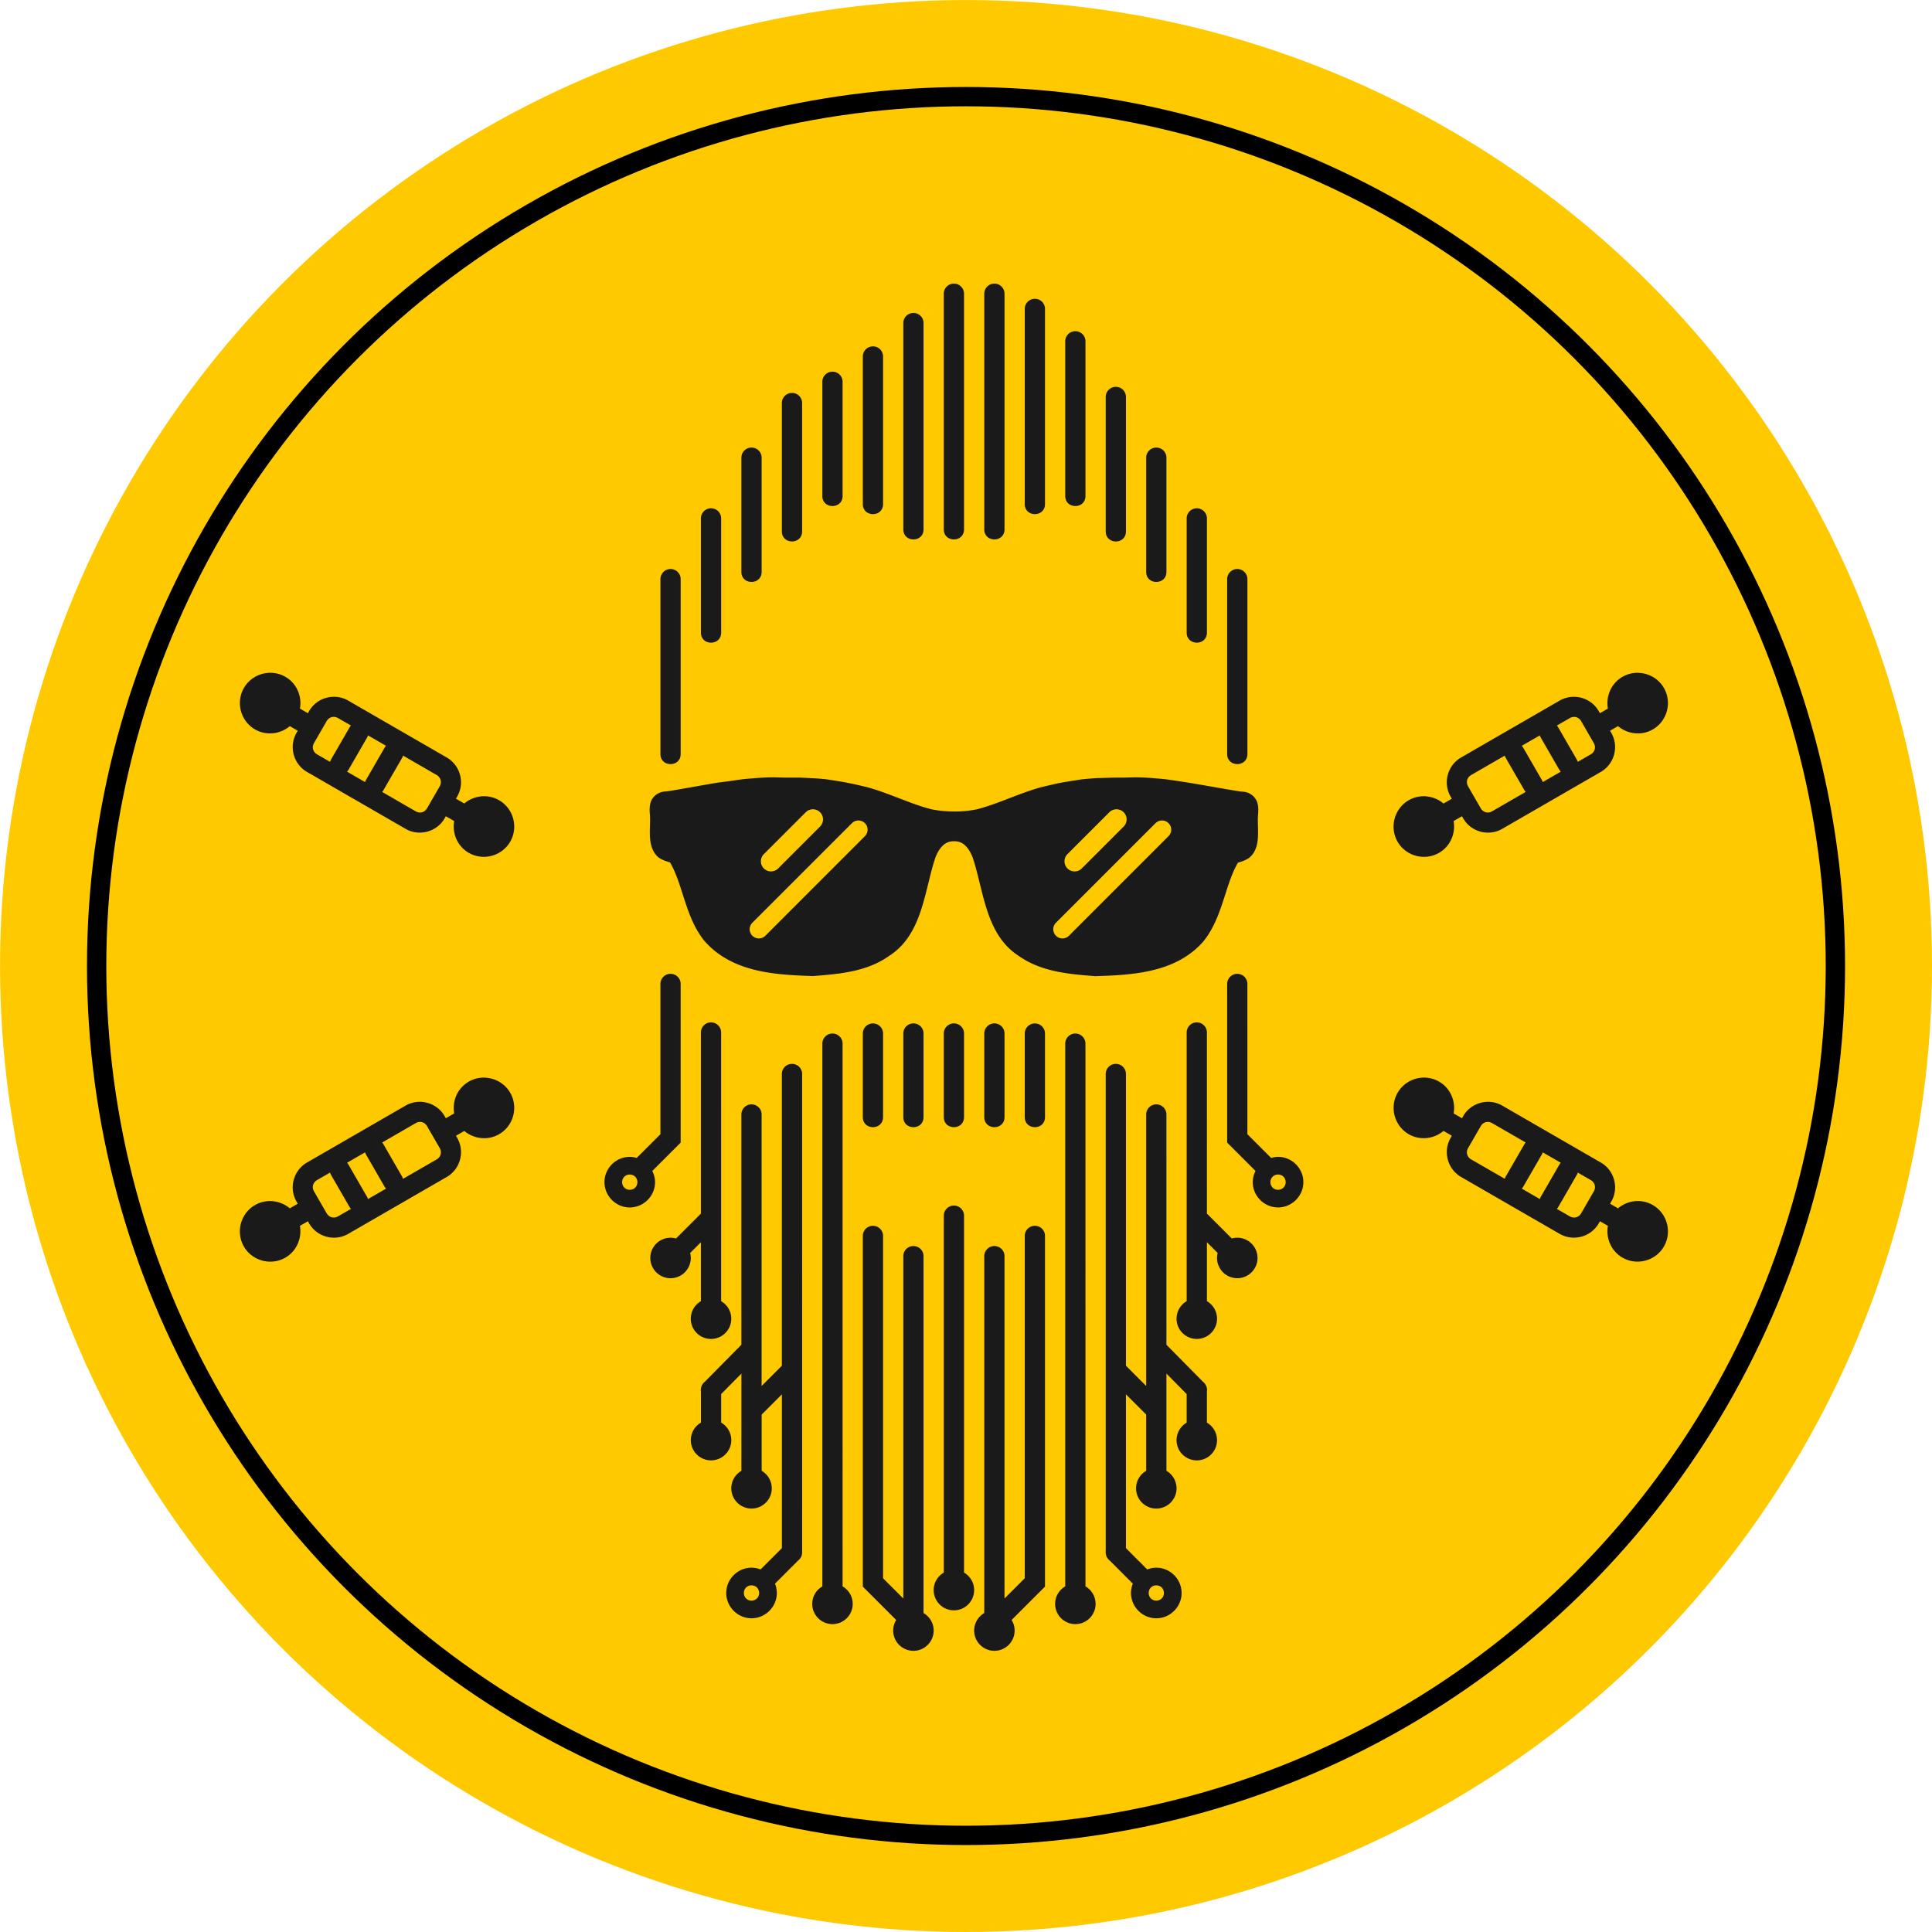 <?xml version="1.0" encoding="UTF-8" standalone="no"?>
<svg
   xmlns:dc="http://purl.org/dc/elements/1.1/"
   xmlns:cc="http://creativecommons.org/ns#"
   xmlns:rdf="http://www.w3.org/1999/02/22-rdf-syntax-ns#"
   xmlns:svg="http://www.w3.org/2000/svg"
   xmlns="http://www.w3.org/2000/svg"
   id="svg4944"
   version="1.1"
   viewBox="0 0 52.917 52.917"
   height="200"
   width="200">
  <defs
     id="defs4938" />
  <g
     transform="translate(0,-244.083)"
     id="layer1">
    <g
       transform="translate(-31.796,16.328)"
       id="g9455">
      <circle
         style="color:#000000;clip-rule:nonzero;display:inline;overflow:visible;visibility:visible;opacity:1;isolation:auto;mix-blend-mode:normal;color-interpolation:sRGB;color-interpolation-filters:linearRGB;solid-color:#000000;solid-opacity:1;vector-effect:none;fill:#ffc900;fill-opacity:1;fill-rule:nonzero;stroke:none;stroke-width:0.5;stroke-linecap:butt;stroke-linejoin:miter;stroke-miterlimit:4;stroke-dasharray:none;stroke-dashoffset:0;stroke-opacity:1;marker:none;paint-order:markers fill stroke;color-rendering:auto;image-rendering:auto;shape-rendering:auto;text-rendering:auto;enable-background:accumulate"
         id="path5195"
         cx="58.255"
         cy="254.214"
         r="26.458" />
      <path
         style="color:#000000;font-style:normal;font-variant:normal;font-weight:normal;font-stretch:normal;font-size:medium;line-height:normal;font-family:sans-serif;font-variant-ligatures:normal;font-variant-position:normal;font-variant-caps:normal;font-variant-numeric:normal;font-variant-alternates:normal;font-feature-settings:normal;text-indent:0;text-align:start;text-decoration:none;text-decoration-line:none;text-decoration-style:solid;text-decoration-color:#000000;letter-spacing:normal;word-spacing:normal;text-transform:none;writing-mode:lr-tb;direction:ltr;text-orientation:mixed;dominant-baseline:auto;baseline-shift:baseline;text-anchor:start;white-space:normal;shape-padding:0;clip-rule:nonzero;display:inline;overflow:visible;visibility:visible;opacity:1;isolation:auto;mix-blend-mode:normal;color-interpolation:sRGB;color-interpolation-filters:linearRGB;solid-color:#000000;solid-opacity:1;vector-effect:none;fill:#ffc900;fill-opacity:1;fill-rule:nonzero;stroke:none;stroke-width:0.265;stroke-linecap:butt;stroke-linejoin:miter;stroke-miterlimit:4;stroke-dasharray:none;stroke-dashoffset:0;stroke-opacity:1;color-rendering:auto;image-rendering:auto;shape-rendering:auto;text-rendering:auto;enable-background:accumulate"
         d="m 58.238,235.563 c -0.472,0.007 -0.845,0.349 -0.961,0.785 -0.034,-0.007 -0.053,-0.018 -0.097,-0.018 -0.508,0.008 -0.914,0.397 -0.994,0.885 -0.025,-0.004 -0.034,-0.012 -0.065,-0.011 -0.436,0.007 -0.783,0.301 -0.929,0.685 -0.043,-0.01 -0.073,-0.025 -0.129,-0.024 -0.398,0.006 -0.728,0.251 -0.897,0.585 -0.052,-0.013 -0.095,-0.031 -0.162,-0.03 -0.569,0.009 -1.035,0.488 -1.027,1.057 v 0.377 c -0.014,-9.8e-4 -0.017,-0.006 -0.032,-0.006 -0.569,0.009 -1.035,0.488 -1.027,1.057 v 0.536 c -0.014,-9.8e-4 -0.017,-0.006 -0.032,-0.006 -0.569,0.009 -1.035,0.488 -1.027,1.057 v 0.536 c -0.014,-9.8e-4 -0.017,-0.006 -0.032,-0.006 -0.569,0.009 -1.035,0.488 -1.027,1.057 v 4.543 c -0.003,0.196 0.072,0.374 0.17,0.533 -0.173,0.135 -0.327,0.3 -0.394,0.527 -0.075,0.251 -0.06,0.446 -0.05,0.553 -6e-6,1e-5 -5.29e-4,0 -5.29e-4,0 0,3e-5 -2.2e-5,0.005 0,0.006 4.5e-5,0.002 5.29e-4,0.003 5.29e-4,0.003 4.7e-5,0.001 -5.8e-5,0.002 0,0.003 1.11e-4,0.002 2.64e-4,0.006 5.29e-4,0.01 2.65e-4,0.007 7.94e-4,0.019 0.002,0.033 a 0.157,0.157 0 0 0 5.3e-4,0.006 0.157,0.157 0 0 0 0,0.004 0.157,0.157 0 0 0 0,0.002 c 0.002,0.032 -0.008,0.144 -0.011,0.287 -0.003,0.143 0.004,0.325 0.044,0.531 0.045,0.229 0.151,0.508 0.383,0.741 0.095,0.096 0.187,0.145 0.275,0.192 0.134,0.334 0.268,0.929 0.651,1.562 -0.016,-5.8e-4 -0.028,-0.01 -0.044,-0.01 -0.569,0.009 -1.035,0.488 -1.027,1.057 v 3.593 l -0.167,0.167 c -0.719,0.076 -1.296,0.669 -1.296,1.409 0,0.759 0.605,1.374 1.352,1.422 -0.088,0.17 -0.154,0.354 -0.154,0.56 0,0.656 0.506,1.186 1.14,1.273 -0.035,0.1 -0.081,0.191 -0.082,0.313 a 0.157,0.157 0 0 0 0,5.3e-4 c 0,5.2e-4 0,5.2e-4 0,10e-4 0,0.456 0.249,0.851 0.609,1.085 l -0.017,0.018 a 0.157,0.157 0 0 0 -0.04,0.071 c -0.022,0.025 -0.044,0.05 -0.064,0.076 a 0.157,0.157 0 0 0 -0.061,0.053 c -0.017,0.026 -0.025,0.041 -0.026,0.043 l -0.009,-0.007 c 0,0 -0.01,0.016 -0.01,0.016 0,0 -0.003,0.006 -0.003,0.006 0,0 -0.003,0.005 -0.003,0.005 0,0 0.009,0.004 0.01,0.005 -6.3e-5,1.1e-4 6.1e-5,2.6e-4 0,5.3e-4 -1.03e-4,2e-4 -5.29e-4,2.6e-4 -5.29e-4,5.2e-4 a 0.157,0.157 0 0 0 -5.29e-4,0.002 0.157,0.157 0 0 0 -0.002,0.003 c -5.29e-4,0.001 -0.001,0.002 -0.002,0.003 -0.001,-5.3e-4 -0.01,-0.004 -0.01,-0.004 -5.29e-4,0.002 -7.94e-4,0.002 -0.001,0.003 -2.65e-4,0.001 -7.94e-4,0.002 -0.001,0.003 -5.29e-4,0.002 -0.001,0.004 -0.002,0.006 -0.002,0.005 -0.004,0.012 -0.007,0.022 -0.005,0.017 -0.014,0.043 -0.024,0.072 -2.65e-4,0.001 -1.3e-4,0.002 -5.3e-4,0.003 -5.29e-4,0.001 -0.001,0.002 -0.002,0.004 l 0.002,-0.007 c -0.001,0.004 -0.002,0.006 -0.004,0.01 a 0.157,0.157 0 0 0 -0.008,0.059 c -0.038,0.119 -0.066,0.241 -0.06,0.366 l -5.29e-4,-0.008 v 0.539 c -0.148,0.205 -0.264,0.444 -0.265,0.723 a 0.157,0.157 0 0 0 0,5.3e-4 c 0,5.3e-4 0,5.3e-4 0,10e-4 0,0.628 0.467,1.13 1.06,1.25 -2.22e-4,0.006 -0.002,0.002 -0.002,0.008 a 0.157,0.157 0 0 0 0,5.3e-4 c 0,5.3e-4 0,5.3e-4 0,0.001 0,0.7 0.57,1.275 1.266,1.299 l -0.008,0.008 c -0.766,0.028 -1.39,0.657 -1.39,1.43 0,0.79 0.65,1.44 1.44,1.44 0.414,0 0.769,-0.194 1.026,-0.475 0.231,0.369 0.627,0.627 1.09,0.627 0.345,0 0.624,-0.171 0.853,-0.394 0.108,0.611 0.624,1.092 1.263,1.092 0.438,0 0.82,-0.228 1.058,-0.564 0.238,0.336 0.62,0.564 1.058,0.564 0.639,0 1.155,-0.481 1.263,-1.092 0.229,0.223 0.508,0.394 0.853,0.394 0.464,0 0.859,-0.258 1.09,-0.627 0.257,0.282 0.612,0.475 1.026,0.475 0.79,0 1.44,-0.65 1.44,-1.44 0,-0.773 -0.624,-1.402 -1.39,-1.43 l -0.008,-0.008 c 0.695,-0.024 1.266,-0.599 1.266,-1.299 0,0 0,-5.3e-4 0,-5.3e-4 -5e-6,-0.007 -0.002,-0.002 -0.002,-0.009 0.594,-0.12 1.06,-0.623 1.06,-1.25 0,0 0,-5.2e-4 0,-5.2e-4 -2.2e-4,-0.28 -0.116,-0.52 -0.265,-0.725 v -0.541 a 0.157,0.157 0 0 0 -0.012,-0.059 c -0.003,-0.154 -0.032,-0.304 -0.101,-0.443 a 0.157,0.157 0 0 0 -0.018,-0.051 c 7.93e-4,10e-4 -2.04e-4,10e-4 5.29e-4,0.003 2.64e-4,5.3e-4 2.17e-4,5.3e-4 5.29e-4,10e-4 -7.94e-4,-10e-4 1.35e-4,1.3e-4 -5.29e-4,-10e-4 -0.002,-0.005 0,-0.005 -0.003,-0.01 -0.025,-0.044 -0.055,-0.085 -0.088,-0.123 -0.021,-0.027 -0.051,-0.052 -0.075,-0.079 a 0.157,0.157 0 0 0 -0.031,-0.046 l -0.015,-0.016 c 0.36,-0.234 0.608,-0.628 0.608,-1.084 0,0 0,-5.3e-4 0,-5.3e-4 -9.8e-5,-0.122 -0.047,-0.214 -0.082,-0.314 0.635,-0.087 1.141,-0.617 1.141,-1.273 0,-0.206 -0.066,-0.39 -0.154,-0.56 0.748,-0.048 1.352,-0.663 1.352,-1.422 0,-0.74 -0.577,-1.333 -1.296,-1.409 L 66.706,258.257 v -3.592 c 0.008,-0.582 -0.479,-1.067 -1.06,-1.058 0.375,-0.627 0.511,-1.216 0.643,-1.546 0.088,-0.048 0.181,-0.097 0.276,-0.193 0.23,-0.232 0.337,-0.51 0.381,-0.74 0.039,-0.203 0.046,-0.381 0.043,-0.521 -0.002,-0.14 -0.012,-0.251 -0.01,-0.286 0.006,-0.069 0.043,-0.328 -0.047,-0.63 -0.068,-0.229 -0.223,-0.395 -0.398,-0.531 0.099,-0.16 0.174,-0.339 0.172,-0.536 v -4.542 c 0.008,-0.581 -0.478,-1.065 -1.058,-1.057 v -0.53 c 0.008,-0.581 -0.478,-1.065 -1.058,-1.057 v -0.53 c 0.008,-0.581 -0.478,-1.065 -1.058,-1.057 v -0.53 c 0.008,-0.581 -0.478,-1.065 -1.058,-1.057 v -0.398 c 0.008,-0.582 -0.479,-1.067 -1.06,-1.058 -0.021,3.2e-4 -0.023,0.006 -0.04,0.008 -0.094,-0.484 -0.508,-0.863 -1.018,-0.855 -0.09,0.001 -0.162,0.029 -0.236,0.052 -0.191,-0.259 -0.475,-0.454 -0.822,-0.449 -0.197,0.003 -0.365,0.079 -0.514,0.176 -0.157,-0.101 -0.337,-0.179 -0.545,-0.176 z"
         id="path5336" />
      <g
         transform="matrix(0.265,0,0,0.265,278.233,232.816)"
         id="g5553">
        <g
           id="g5560"
           transform="matrix(1.046,0,0,1.046,38.3,-3.726)"
           style="stroke-width:0.956">
          <path
             style="color:#000000;font-style:normal;font-variant:normal;font-weight:normal;font-stretch:normal;font-size:medium;line-height:normal;font-family:sans-serif;font-variant-ligatures:normal;font-variant-position:normal;font-variant-caps:normal;font-variant-numeric:normal;font-variant-alternates:normal;font-feature-settings:normal;text-indent:0;text-align:start;text-decoration:none;text-decoration-line:none;text-decoration-style:solid;text-decoration-color:#000000;letter-spacing:normal;word-spacing:normal;text-transform:none;writing-mode:lr-tb;direction:ltr;text-orientation:mixed;dominant-baseline:auto;baseline-shift:baseline;text-anchor:start;white-space:normal;shape-padding:0;clip-rule:nonzero;display:inline;overflow:visible;visibility:visible;opacity:1;isolation:auto;mix-blend-mode:normal;color-interpolation:sRGB;color-interpolation-filters:linearRGB;solid-color:#000000;solid-opacity:1;vector-effect:none;fill:#1a1a1a;fill-opacity:1;fill-rule:nonzero;stroke:none;stroke-width:0.956;stroke-linecap:butt;stroke-linejoin:miter;stroke-miterlimit:4;stroke-dasharray:none;stroke-dashoffset:0;stroke-opacity:1;color-rendering:auto;image-rendering:auto;shape-rendering:auto;text-rendering:auto;enable-background:accumulate"
             d="m -831.428,13.328 c -0.551,0.009 -0.992,0.462 -0.984,1.014 v 23.25 c -0.019,1.352 2.019,1.352 2,0 v -23.25 c 0.01,-0.564 -0.452,-1.022 -1.016,-1.014 z m 4,0 c -0.551,0.009 -0.992,0.462 -0.984,1.014 v 23.25 c -0.019,1.352 2.019,1.352 2,0 v -23.25 c 0.01,-0.564 -0.452,-1.022 -1.016,-1.014 z m 4,1.5 c -0.551,0.009 -0.992,0.462 -0.984,1.014 v 19.25 c -0.019,1.352 2.019,1.352 2,0 v -19.25 c 0.01,-0.564 -0.452,-1.022 -1.016,-1.014 z m -12,1.4 c -0.551,0.009 -0.992,0.462 -0.984,1.014 v 20.35 c -0.019,1.352 2.019,1.352 2,0 V 17.242 c 0.01,-0.564 -0.452,-1.022 -1.016,-1.014 z m 16,1.801 c -0.552,0.009 -0.992,0.462 -0.984,1.014 v 15.25 c -0.019,1.352 2.019,1.352 2,0 v -15.25 c 0.008,-0.564 -0.452,-1.022 -1.016,-1.014 z m -20,1.5 c -0.551,0.009 -0.992,0.462 -0.984,1.014 v 14.549 c -0.019,1.352 2.019,1.352 2,0 V 20.543 c 0.01,-0.564 -0.452,-1.022 -1.016,-1.014 z m -4,2.5 c -0.551,0.009 -0.992,0.462 -0.984,1.014 v 11.25 c -0.019,1.352 2.019,1.352 2,0 v -11.25 c 0.01,-0.564 -0.452,-1.022 -1.016,-1.014 z m 28,1.5 c -0.552,0.009 -0.992,0.462 -0.984,1.014 v 13.25 c -0.019,1.352 2.019,1.352 2,0 v -13.25 c 0.008,-0.564 -0.452,-1.022 -1.016,-1.014 z m -32,0.6 c -0.551,0.009 -0.992,0.462 -0.984,1.014 v 12.65 c -0.019,1.352 2.019,1.352 2,0 V 25.143 c 0.01,-0.564 -0.452,-1.022 -1.016,-1.014 z m -4,5.4 c -0.551,0.009 -0.992,0.462 -0.984,1.014 v 11.25 c -0.019,1.352 2.019,1.352 2,0 v -11.25 c 0.01,-0.564 -0.452,-1.022 -1.016,-1.014 z m 40,0 c -0.552,0.009 -0.992,0.462 -0.984,1.014 v 11.25 c -0.019,1.352 2.019,1.352 2,0 v -11.25 c 0.008,-0.564 -0.452,-1.022 -1.016,-1.014 z m -44,6 c -0.551,0.009 -0.992,0.462 -0.984,1.014 v 11.25 c -0.019,1.352 2.019,1.352 2,0 v -11.25 c 0.01,-0.564 -0.452,-1.022 -1.016,-1.014 z m 48,0 c -0.552,0.009 -0.992,0.462 -0.984,1.014 v 11.25 c -0.019,1.352 2.019,1.352 2,0 v -11.25 c 0.008,-0.564 -0.452,-1.022 -1.016,-1.014 z m -52,6 c -0.551,0.009 -0.992,0.462 -0.984,1.014 v 17.25 c -0.019,1.352 2.019,1.352 2,0 v -17.25 c 0.01,-0.564 -0.452,-1.022 -1.016,-1.014 z m 56,0 c -0.552,0.009 -0.992,0.462 -0.984,1.014 v 17.25 c -0.019,1.352 2.019,1.352 2,0 v -17.25 c 0.008,-0.564 -0.452,-1.022 -1.016,-1.014 z m -45.895,20.584 c -0.501,0 -0.991,0.031 -1.48,0.061 h -0.01 l -1.23,0.102 v 0 c -0.5,0.052 -0.997,0.134 -1.48,0.203 l -1.16,0.15 h -0.01 c -1.678,0.271 -3.334,0.6 -4.986,0.857 0,6.05e-4 -0.01,0.001 -0.012,0.002 l -0.42,0.039 -0.019,0.004 c -0.659,0.115 -1.109,0.581 -1.252,1.064 -0.142,0.48 -0.091,0.947 -0.061,1.336 10e-5,0.002 -1e-4,0.004 0,0.006 10e-5,0.001 -1e-4,0.003 0,0.004 0.044,0.828 -0.103,1.781 0.074,2.691 0.089,0.457 0.278,0.915 0.643,1.281 0.295,0.296 0.762,0.464 1.26,0.607 1.302,2.211 1.489,5.384 3.402,7.766 l 0.01,0.008 0.01,0.008 c 2.766,3.139 7.082,3.319 10.656,3.449 l 0.029,0.002 0.029,-0.002 c 2.473,-0.199 5.273,-0.389 7.537,-2.006 1.691,-1.085 2.56,-2.771 3.137,-4.535 0.576,-1.763 0.889,-3.63 1.426,-5.199 0.527,-1.308 1.2,-1.593 1.818,-1.578 h 0.012 0.012 c 0.619,-0.015 1.295,0.268 1.822,1.582 0.536,1.569 0.847,3.434 1.42,5.195 0.574,1.763 1.436,3.448 3.115,4.533 2.273,1.618 5.074,1.818 7.57,2.018 l 0.029,0.002 0.029,-0.002 c 3.556,-0.12 7.891,-0.298 10.639,-3.43 l 0.008,-0.008 0.006,-0.01 c 1.913,-2.391 2.109,-5.564 3.404,-7.766 0.497,-0.145 0.963,-0.315 1.258,-0.611 0.364,-0.367 0.553,-0.825 0.641,-1.281 0.176,-0.91 0.027,-1.864 0.076,-2.695 v -0.004 c 0.03,-0.385 0.082,-0.856 -0.06,-1.338 -0.143,-0.484 -0.591,-0.953 -1.252,-1.068 l -0.019,-0.004 -0.42,-0.037 -0.014,-0.002 c -1.644,-0.258 -3.309,-0.577 -4.984,-0.848 v -0.002 l -1.166,-0.18 h -0.004 c -0.491,-0.069 -0.967,-0.151 -1.479,-0.203 h -0.004 l -1.211,-0.102 h -0.006 c -0.499,-0.03 -0.99,-0.061 -1.5,-0.061 h -0.006 l -1.201,0.029 h -0.332 c -0.37,0 -0.75,4.46e-4 -1.129,0.021 l -1.197,0.029 -0.014,0.002 c -0.494,0.04 -0.983,0.069 -1.492,0.131 l -0.008,0.002 -1.209,0.191 v 0 c -0.506,0.081 -1.016,0.173 -1.504,0.287 l -1.199,0.281 -0.012,0.004 c -2.228,0.616 -4.266,1.656 -6.363,2.189 -10e-4,2.51e-4 0,-2.5e-4 0,0 -0.739,0.144 -1.482,0.22 -2.223,0.211 v 0 0 c -0.748,0 -1.494,-0.068 -2.228,-0.211 -2.098,-0.533 -4.138,-1.573 -6.367,-2.189 l -0.012,-0.004 -1.217,-0.283 -0.01,-0.002 c -0.48,-0.1 -0.967,-0.201 -1.471,-0.283 v 0 l -1.209,-0.191 -0.01,-0.002 c -0.509,-0.061 -1.002,-0.102 -1.494,-0.123 v 0 l -1.207,-0.061 h -1.113 -0.363 l -1.221,-0.029 z m 3.949,3.158 a 1,1 0 0 1 0.727,1.715 l -4.119,4.119 a 1,1 0 1 1 -1.414,-1.414 l 4.119,-4.119 a 1,1 0 0 1 0.688,-0.301 z m 30,0 a 1,1 0 0 1 0.727,1.715 l -4.119,4.119 a 1,1 0 1 1 -1.414,-1.414 l 4.119,-4.119 a 1,1 0 0 1 0.688,-0.301 z m -25.5,1.107 a 0.908,0.908 0 0 1 0.658,1.559 l -9.836,9.838 a 0.908,0.908 0 0 1 -1.283,-1.285 l 9.836,-9.836 a 0.908,0.908 0 0 1 0.625,-0.275 z m 30,0 a 0.908,0.908 0 0 1 0.658,1.559 l -9.836,9.838 a 0.908,0.908 0 0 1 -1.283,-1.285 l 9.836,-9.836 a 0.908,0.908 0 0 1 0.625,-0.275 z m -48.555,15.15 c -0.551,0.009 -0.992,0.462 -0.984,1.014 v 14.836 l -2.346,2.346 c -0.219,-0.064 -0.445,-0.109 -0.684,-0.109 -1.37,0 -2.5,1.13 -2.5,2.5 0,1.37 1.13,2.5 2.5,2.5 1.37,0 2.5,-1.13 2.5,-2.5 0,-0.398 -0.105,-0.77 -0.273,-1.105 l 2.803,-2.803 V 82.543 c 0.01,-0.564 -0.452,-1.022 -1.016,-1.014 z m 56,0 c -0.552,0.009 -0.992,0.462 -0.984,1.014 v 15.664 l 2.803,2.803 c -0.169,0.336 -0.273,0.707 -0.273,1.105 0,1.37 1.13,2.5 2.5,2.5 1.37,0 2.5,-1.13 2.5,-2.5 0,-1.37 -1.13,-2.5 -2.5,-2.5 -0.239,0 -0.464,0.046 -0.684,0.109 l -2.346,-2.346 V 82.543 c 0.008,-0.564 -0.452,-1.022 -1.016,-1.014 z m -52,4.799 c -0.551,0.009 -0.992,0.462 -0.984,1.014 v 17.883 l -2.459,2.459 c -0.176,-0.05 -0.358,-0.076 -0.541,-0.076 -1.105,0 -2,0.895 -2,2 0,1.105 0.895,2 2,2 1.105,0 2,-0.895 2,-2 -3e-4,-0.166 -0.021,-0.331 -0.062,-0.492 l 1.062,-1.062 v 5.826 c -0.618,0.357 -0.999,1.015 -1,1.729 0,1.105 0.895,2 2,2 1.105,0 2,-0.895 2,-2 -6e-4,-0.714 -0.382,-1.373 -1,-1.73 V 87.342 c 0.01,-0.564 -0.452,-1.022 -1.016,-1.014 z m 48,0 c -0.552,0.009 -0.992,0.462 -0.984,1.014 v 26.535 c -0.618,0.357 -0.999,1.017 -1,1.73 0,1.105 0.895,2 2,2 1.105,0 2,-0.895 2,-2 -5.7e-4,-0.714 -0.382,-1.373 -1,-1.73 v -5.824 l 1.062,1.062 c -0.041,0.161 -0.062,0.326 -0.062,0.492 0,1.105 0.895,2 2,2 1.105,0 2,-0.895 2,-2 0,-1.105 -0.895,-2 -2,-2 -0.183,5.3e-4 -0.365,0.026 -0.541,0.076 l -2.459,-2.459 V 87.342 c 0.008,-0.564 -0.452,-1.022 -1.016,-1.014 z m -28,0.1 c -0.552,0.009 -0.993,0.463 -0.984,1.016 v 8.225 c -0.019,1.352 2.019,1.352 2,0 v -8.225 c 0.01,-0.565 -0.451,-1.024 -1.016,-1.016 z m 4,0 c -0.552,0.009 -0.993,0.463 -0.984,1.016 v 8.225 c -0.019,1.352 2.019,1.352 2,0 v -8.225 c 0.01,-0.565 -0.451,-1.024 -1.016,-1.016 z m 4,0 c -0.552,0.009 -0.993,0.463 -0.984,1.016 v 8.225 c -0.019,1.352 2.019,1.352 2,0 v -8.225 c 0.01,-0.565 -0.451,-1.024 -1.016,-1.016 z m -12,0.004 c -0.551,0.009 -0.992,0.462 -0.984,1.014 v 8.223 c -0.019,1.352 2.019,1.352 2,0 v -8.223 c 0.01,-0.564 -0.452,-1.022 -1.016,-1.014 z m 16,0 c -0.551,0.009 -0.992,0.462 -0.984,1.014 v 8.223 c -0.019,1.352 2.019,1.352 2,0 v -8.223 c 0.01,-0.564 -0.452,-1.022 -1.016,-1.014 z m -20,0.998 c -0.552,0.009 -0.993,0.463 -0.984,1.016 v 9.223 44.391 c -0.617,0.356 -0.998,1.014 -1,1.727 0,1.105 0.895,2 2,2 1.105,0 2,-0.895 2,-2 -10e-4,-0.713 -0.382,-1.372 -1,-1.729 V 97.443 88.445 c 0.01,-0.565 -0.451,-1.024 -1.016,-1.016 z m 24,0 c -0.552,0.009 -0.993,0.463 -0.984,1.016 v 7.223 46.389 c -0.618,0.357 -0.999,1.015 -1,1.729 0,1.105 0.895,2 2,2 1.105,0 2,-0.895 2,-2 -10e-4,-0.713 -0.382,-1.372 -1,-1.729 V 95.443 88.445 c 0.009,-0.565 -0.451,-1.024 -1.016,-1.016 z m -28,2.998 c -0.552,0.009 -0.993,0.463 -0.984,1.016 V 120.254 l -2,2 v -3.25 -23.561 c 0.01,-0.565 -0.451,-1.024 -1.016,-1.016 -0.552,0.009 -0.993,0.463 -0.984,1.016 v 22.738 l -3.613,3.66 c -0.113,0.087 -0.205,0.198 -0.272,0.324 0,0.006 -0.01,0.013 -0.012,0.019 0,0.003 0,0.005 0,0.008 -0.099,0.191 -0.134,0.409 -0.1,0.621 v 3.064 c -0.618,0.357 -0.999,1.015 -1,1.729 0,1.105 0.895,2 2,2 1.105,0 2,-0.895 2,-2 -5e-4,-0.714 -0.382,-1.373 -1,-1.73 v -2.824 l 2,-2.023 v 9.609 c -0.618,0.357 -0.999,1.015 -1,1.729 0,1.105 0.895,2 2,2 1.105,0 2,-0.895 2,-2 -5e-4,-0.714 -0.382,-1.373 -1,-1.73 v -5.555 l 2,-2 v 15.197 l -2.105,2.105 c -0.279,-0.109 -0.579,-0.174 -0.895,-0.174 -1.37,0 -2.5,1.13 -2.5,2.5 0,1.37 1.13,2.5 2.5,2.5 1.37,0 2.5,-1.13 2.5,-2.5 0,-0.325 -0.066,-0.636 -0.182,-0.922 l 2.289,-2.289 c 0.251,-0.192 0.397,-0.491 0.393,-0.807 V 91.443 c 0.01,-0.565 -0.451,-1.024 -1.016,-1.016 z m 32,0 c -0.552,0.009 -0.993,0.463 -0.984,1.016 v 47.25 c -0.004,0.318 0.143,0.619 0.396,0.811 l 2.285,2.285 c -0.115,0.286 -0.182,0.597 -0.182,0.922 0,1.37 1.13,2.5 2.5,2.5 1.37,0 2.5,-1.13 2.5,-2.5 0,-1.37 -1.13,-2.5 -2.5,-2.5 -0.315,0 -0.615,0.065 -0.895,0.174 l -2.105,-2.105 v -15.197 l 2,2 v 5.555 c -0.618,0.357 -0.999,1.016 -1,1.73 0,1.105 0.895,2 2,2 1.105,0 2,-0.895 2,-2 -5.6e-4,-0.714 -0.382,-1.373 -1,-1.73 v -9.607 l 2,2.023 v 2.824 c -0.618,0.357 -0.999,1.016 -1,1.73 0,1.105 0.895,2 2,2 1.105,0 2,-0.895 2,-2 -5.6e-4,-0.714 -0.382,-1.373 -1,-1.73 v -3.057 c 0.038,-0.226 -0.002,-0.459 -0.115,-0.658 l -0.002,-0.002 c -0.067,-0.126 -0.16,-0.237 -0.273,-0.324 l -3.609,-3.654 V 95.443 c 0.009,-0.565 -0.451,-1.024 -1.016,-1.016 -0.552,0.009 -0.993,0.463 -0.984,1.016 v 23.561 3.25 l -2,-2 V 91.443 c 0.009,-0.565 -0.451,-1.024 -1.016,-1.016 z m -48.014,10.934 c 0.427,0 0.754,0.327 0.754,0.754 0,0.427 -0.327,0.754 -0.754,0.754 -0.427,0 -0.754,-0.327 -0.754,-0.754 0,-0.427 0.327,-0.754 0.754,-0.754 z m 64.059,0 c 0.427,0 0.754,0.327 0.754,0.754 0,0.427 -0.327,0.754 -0.754,0.754 -0.427,0 -0.754,-0.327 -0.754,-0.754 0,-0.427 0.327,-0.754 0.754,-0.754 z m -32.045,3.066 c -0.552,0.009 -0.993,0.463 -0.984,1.016 v 35.252 c -0.618,0.357 -0.999,1.015 -1,1.729 0,1.105 0.895,2 2,2 1.105,0 2,-0.895 2,-2 -6e-4,-0.714 -0.382,-1.373 -1,-1.73 v -35.25 c 0.01,-0.565 -0.451,-1.024 -1.016,-1.016 z m -8,2 c -0.552,0.009 -0.993,0.463 -0.984,1.016 v 34.639 l 3.297,3.297 c -0.194,0.314 -0.296,0.676 -0.297,1.045 0,1.105 0.895,2 2,2 1.105,0 2,-0.895 2,-2 -6e-4,-0.714 -0.382,-1.373 -1,-1.73 v -35.25 c 0.01,-0.565 -0.451,-1.024 -1.016,-1.016 -0.552,0.009 -0.993,0.463 -0.984,1.016 v 33.811 l -2,-2 v -33.811 c 0.01,-0.565 -0.451,-1.024 -1.016,-1.016 z m 16,0 c -0.552,0.009 -0.993,0.463 -0.984,1.016 v 33.811 l -2,2 v -33.811 c 0.01,-0.565 -0.451,-1.024 -1.016,-1.016 -0.552,0.009 -0.993,0.463 -0.984,1.016 v 35.25 c -0.618,0.357 -1,1.016 -1,1.73 0,1.105 0.895,2 2,2 1.105,0 2,-0.895 2,-2 -7e-4,-0.369 -0.103,-0.731 -0.297,-1.045 l 3.297,-3.297 v -34.639 c 0.01,-0.565 -0.451,-1.024 -1.016,-1.016 z m -27.984,35.529 c 0.427,0 0.754,0.327 0.754,0.754 0,0.427 -0.327,0.754 -0.754,0.754 -0.427,0 -0.754,-0.327 -0.754,-0.754 0,-0.427 0.327,-0.754 0.754,-0.754 z m 40,0 c 0.427,0 0.754,0.327 0.754,0.754 0,0.427 -0.327,0.754 -0.754,0.754 -0.427,-2e-5 -0.754,-0.327 -0.754,-0.754 0,-0.427 0.327,-0.754 0.754,-0.754 z"
             id="path6260-3" />
          <path
             style="color:#000000;font-style:normal;font-variant:normal;font-weight:normal;font-stretch:normal;font-size:medium;line-height:normal;font-family:sans-serif;font-variant-ligatures:normal;font-variant-position:normal;font-variant-caps:normal;font-variant-numeric:normal;font-variant-alternates:normal;font-feature-settings:normal;text-indent:0;text-align:start;text-decoration:none;text-decoration-line:none;text-decoration-style:solid;text-decoration-color:#000000;letter-spacing:normal;word-spacing:normal;text-transform:none;writing-mode:lr-tb;direction:ltr;text-orientation:mixed;dominant-baseline:auto;baseline-shift:baseline;text-anchor:start;white-space:normal;shape-padding:0;clip-rule:nonzero;display:inline;overflow:visible;visibility:visible;opacity:1;isolation:auto;mix-blend-mode:normal;color-interpolation:sRGB;color-interpolation-filters:linearRGB;solid-color:#000000;solid-opacity:1;vector-effect:none;fill:#1a1a1a;fill-opacity:1;fill-rule:nonzero;stroke:none;stroke-width:1.912;stroke-linecap:round;stroke-linejoin:miter;stroke-miterlimit:4;stroke-dasharray:none;stroke-dashoffset:0;stroke-opacity:1;marker:none;paint-order:markers fill stroke;color-rendering:auto;image-rendering:auto;shape-rendering:auto;text-rendering:auto;enable-background:accumulate"
             d="m -899.175,51.794 c -0.962,0.07 -1.879,0.596 -2.393,1.486 -0.823,1.425 -0.327,3.277 1.098,4.1 1.12,0.647 2.495,0.467 3.436,-0.326 l 0.787,0.455 -0.125,0.215 c -0.773,1.338 -0.305,3.081 1.033,3.854 l 9.746,5.627 c 1.338,0.773 3.081,0.307 3.854,-1.031 l 0.125,-0.217 0.824,0.477 c -0.217,1.211 0.316,2.492 1.436,3.139 1.425,0.823 3.277,0.325 4.1,-1.1 0.823,-1.425 0.325,-3.275 -1.1,-4.098 -1.12,-0.646 -2.495,-0.469 -3.436,0.324 l -0.824,-0.475 0.123,-0.215 c 0.773,-1.338 0.307,-3.081 -1.031,-3.854 l -9.746,-5.627 c -1.338,-0.773 -3.083,-0.307 -3.855,1.031 l -0.125,0.217 -0.783,-0.453 c 0.218,-1.212 -0.317,-2.494 -1.438,-3.141 -0.534,-0.308 -1.128,-0.43 -1.705,-0.389 z m 6.592,4.355 c 0.106,0.015 0.212,0.05 0.314,0.109 l 1.279,0.738 a 1,1 0 0 0 -0.15,0.203 l -1.82,3.154 a 1,1 0 0 0 -0.096,0.23 l -1.283,-0.74 c -0.409,-0.236 -0.537,-0.712 -0.301,-1.121 l 1.248,-2.164 c 0.177,-0.306 0.491,-0.454 0.809,-0.41 z m 3.275,1.818 1.783,1.031 a 1,1 0 0 0 -0.15,0.201 l -1.82,3.154 a 1,1 0 0 0 -0.105,0.227 l -1.777,-1.027 a 1,1 0 0 0 0.15,-0.199 l 1.82,-3.154 a 1,1 0 0 0 0.1,-0.232 z m 3.465,2 3.32,1.918 c 0.409,0.236 0.535,0.714 0.299,1.123 l -1.248,2.164 c -0.236,0.409 -0.712,0.535 -1.121,0.299 l -3.314,-1.914 a 1,1 0 0 0 0.143,-0.203 l 1.822,-3.154 a 1,1 0 0 0 0.1,-0.232 z"
             id="rect4855-3-1-7" />
          <path
             style="color:#000000;font-style:normal;font-variant:normal;font-weight:normal;font-stretch:normal;font-size:medium;line-height:normal;font-family:sans-serif;font-variant-ligatures:normal;font-variant-position:normal;font-variant-caps:normal;font-variant-numeric:normal;font-variant-alternates:normal;font-feature-settings:normal;text-indent:0;text-align:start;text-decoration:none;text-decoration-line:none;text-decoration-style:solid;text-decoration-color:#000000;letter-spacing:normal;word-spacing:normal;text-transform:none;writing-mode:lr-tb;direction:ltr;text-orientation:mixed;dominant-baseline:auto;baseline-shift:baseline;text-anchor:start;white-space:normal;shape-padding:0;clip-rule:nonzero;display:inline;overflow:visible;visibility:visible;opacity:1;isolation:auto;mix-blend-mode:normal;color-interpolation:sRGB;color-interpolation-filters:linearRGB;solid-color:#000000;solid-opacity:1;vector-effect:none;fill:#1a1a1a;fill-opacity:1;fill-rule:nonzero;stroke:none;stroke-width:1.912;stroke-linecap:round;stroke-linejoin:miter;stroke-miterlimit:4;stroke-dasharray:none;stroke-dashoffset:0;stroke-opacity:1;marker:none;paint-order:markers fill stroke;color-rendering:auto;image-rendering:auto;shape-rendering:auto;text-rendering:auto;enable-background:accumulate"
             d="m -877.648,91.794 c -0.577,-0.042 -1.171,0.08 -1.705,0.389 -1.12,0.647 -1.655,1.928 -1.438,3.139 l -0.824,0.477 -0.125,-0.217 c -0.773,-1.338 -2.513,-1.806 -3.852,-1.033 l -9.748,5.629 c -1.338,0.773 -1.806,2.515 -1.033,3.854 l 0.125,0.215 -0.787,0.455 c -0.94,-0.794 -2.318,-0.971 -3.438,-0.324 -1.425,0.823 -1.92,2.673 -1.098,4.098 0.823,1.425 2.673,1.92 4.098,1.098 1.12,-0.647 1.655,-1.928 1.438,-3.139 l 0.787,-0.455 0.125,0.215 c 0.773,1.338 2.515,1.808 3.854,1.035 l 9.748,-5.629 c 1.338,-0.773 1.804,-2.515 1.031,-3.854 l -0.125,-0.215 0.824,-0.477 c 0.94,0.794 2.317,0.971 3.438,0.324 1.425,-0.823 1.92,-2.673 1.098,-4.098 -0.514,-0.89 -1.43,-1.417 -2.393,-1.486 z m -6.631,4.377 c 0.317,-0.045 0.63,0.104 0.807,0.41 l 1.25,2.164 c 0.236,0.409 0.11,0.885 -0.299,1.121 l -3.326,1.92 a 1,1 0 0 0 -0.096,-0.232 l -1.822,-3.154 a 1,1 0 0 0 -0.148,-0.199 l 3.322,-1.92 c 0.102,-0.059 0.207,-0.095 0.312,-0.109 z m -5.316,2.998 a 1,1 0 0 0 0.1,0.23 l 1.82,3.154 a 1,1 0 0 0 0.152,0.201 l -1.789,1.033 a 1,1 0 0 0 -0.096,-0.234 l -1.82,-3.154 a 1,1 0 0 0 -0.15,-0.201 z m -3.465,2.002 a 1,1 0 0 0 0.1,0.229 l 1.82,3.154 a 1,1 0 0 0 0.154,0.201 l -1.283,0.74 c -0.409,0.236 -0.887,0.106 -1.123,-0.303 l -1.248,-2.162 c -0.236,-0.409 -0.108,-0.885 0.301,-1.121 z"
             id="rect4855-3-13-8" />
          <path
             style="color:#000000;font-style:normal;font-variant:normal;font-weight:normal;font-stretch:normal;font-size:medium;line-height:normal;font-family:sans-serif;font-variant-ligatures:normal;font-variant-position:normal;font-variant-caps:normal;font-variant-numeric:normal;font-variant-alternates:normal;font-feature-settings:normal;text-indent:0;text-align:start;text-decoration:none;text-decoration-line:none;text-decoration-style:solid;text-decoration-color:#000000;letter-spacing:normal;word-spacing:normal;text-transform:none;writing-mode:lr-tb;direction:ltr;text-orientation:mixed;dominant-baseline:auto;baseline-shift:baseline;text-anchor:start;white-space:normal;shape-padding:0;clip-rule:nonzero;display:inline;overflow:visible;visibility:visible;opacity:1;isolation:auto;mix-blend-mode:normal;color-interpolation:sRGB;color-interpolation-filters:linearRGB;solid-color:#000000;solid-opacity:1;vector-effect:none;fill:#1a1a1a;fill-opacity:1;fill-rule:nonzero;stroke:none;stroke-width:1.912;stroke-linecap:round;stroke-linejoin:miter;stroke-miterlimit:4;stroke-dasharray:none;stroke-dashoffset:0;stroke-opacity:1;marker:none;paint-order:markers fill stroke;color-rendering:auto;image-rendering:auto;shape-rendering:auto;text-rendering:auto;enable-background:accumulate"
             d="m -763.648,51.794 c -0.577,-0.042 -1.171,0.08 -1.705,0.389 -1.12,0.647 -1.655,1.928 -1.438,3.139 l -0.787,0.455 -0.125,-0.217 c -0.773,-1.338 -2.513,-1.804 -3.852,-1.031 l -9.748,5.627 c -1.338,0.773 -1.806,2.515 -1.033,3.854 l 0.125,0.215 -0.824,0.477 c -0.94,-0.794 -2.317,-0.971 -3.438,-0.324 -1.425,0.823 -1.92,2.673 -1.098,4.098 0.823,1.425 2.673,1.92 4.098,1.098 1.12,-0.647 1.655,-1.928 1.438,-3.139 l 0.824,-0.477 0.125,0.215 c 0.773,1.338 2.513,1.806 3.852,1.033 l 9.748,-5.629 c 1.338,-0.773 1.806,-2.513 1.033,-3.852 l -0.125,-0.215 0.787,-0.455 c 0.94,0.794 2.317,0.973 3.438,0.326 1.425,-0.822 1.92,-2.673 1.098,-4.098 -0.514,-0.89 -1.43,-1.419 -2.393,-1.488 z m -6.594,4.355 c 0.317,-0.045 0.63,0.104 0.807,0.41 l 1.25,2.164 c 0.236,0.409 0.108,0.885 -0.301,1.121 l -1.283,0.74 a 1,1 0 0 0 -0.096,-0.23 l -1.82,-3.154 a 1,1 0 0 0 -0.15,-0.201 l 1.281,-0.738 c 0.102,-0.059 0.207,-0.096 0.312,-0.111 z m -3.275,1.822 a 1,1 0 0 0 0.1,0.229 l 1.82,3.154 a 1,1 0 0 0 0.152,0.199 l -1.787,1.031 a 1,1 0 0 0 -0.096,-0.23 l -1.822,-3.154 a 1,1 0 0 0 -0.15,-0.201 z m -3.465,2 a 1,1 0 0 0 0.1,0.229 l 1.822,3.154 a 1,1 0 0 0 0.15,0.197 l -3.324,1.92 c -0.409,0.236 -0.885,0.108 -1.121,-0.301 l -1.248,-2.162 c -0.236,-0.409 -0.108,-0.885 0.301,-1.121 z"
             id="rect4855-3-9" />
          <path
             style="color:#000000;font-style:normal;font-variant:normal;font-weight:normal;font-stretch:normal;font-size:medium;line-height:normal;font-family:sans-serif;font-variant-ligatures:normal;font-variant-position:normal;font-variant-caps:normal;font-variant-numeric:normal;font-variant-alternates:normal;font-feature-settings:normal;text-indent:0;text-align:start;text-decoration:none;text-decoration-line:none;text-decoration-style:solid;text-decoration-color:#000000;letter-spacing:normal;word-spacing:normal;text-transform:none;writing-mode:lr-tb;direction:ltr;text-orientation:mixed;dominant-baseline:auto;baseline-shift:baseline;text-anchor:start;white-space:normal;shape-padding:0;clip-rule:nonzero;display:inline;overflow:visible;visibility:visible;opacity:1;isolation:auto;mix-blend-mode:normal;color-interpolation:sRGB;color-interpolation-filters:linearRGB;solid-color:#000000;solid-opacity:1;vector-effect:none;fill:#1a1a1a;fill-opacity:1;fill-rule:nonzero;stroke:none;stroke-width:1.912;stroke-linecap:round;stroke-linejoin:miter;stroke-miterlimit:4;stroke-dasharray:none;stroke-dashoffset:0;stroke-opacity:1;marker:none;paint-order:markers fill stroke;color-rendering:auto;image-rendering:auto;shape-rendering:auto;text-rendering:auto;enable-background:accumulate"
             d="m -785.175,91.792 c -0.962,0.07 -1.879,0.598 -2.393,1.488 -0.823,1.425 -0.327,3.275 1.098,4.098 1.12,0.647 2.495,0.469 3.436,-0.324 l 0.824,0.477 -0.123,0.215 c -0.773,1.338 -0.307,3.081 1.031,3.854 l 9.748,5.627 c 1.338,0.773 3.081,0.307 3.854,-1.031 l 0.125,-0.217 0.785,0.453 c -0.217,1.211 0.316,2.492 1.436,3.139 1.425,0.823 3.277,0.327 4.1,-1.098 0.823,-1.425 0.325,-3.275 -1.1,-4.098 -1.121,-0.647 -2.497,-0.469 -3.438,0.326 l -0.785,-0.453 0.125,-0.217 c 0.773,-1.338 0.307,-3.079 -1.031,-3.852 l -9.748,-5.629 c -1.338,-0.773 -3.081,-0.305 -3.854,1.033 l -0.125,0.215 -0.822,-0.475 c 0.218,-1.212 -0.317,-2.494 -1.438,-3.141 -0.534,-0.308 -1.128,-0.432 -1.705,-0.391 z m 6.629,4.381 c 0.106,0.015 0.212,0.05 0.314,0.109 l 3.32,1.916 a 1,1 0 0 0 -0.148,0.201 l -1.822,3.154 a 1,1 0 0 0 -0.096,0.232 l -3.324,-1.92 c -0.409,-0.236 -0.537,-0.712 -0.301,-1.121 l 1.25,-2.162 c 0.177,-0.307 0.489,-0.455 0.807,-0.41 z m 5.316,2.998 1.783,1.027 a 1,1 0 0 0 -0.15,0.201 l -1.82,3.154 a 1,1 0 0 0 -0.096,0.232 l -1.789,-1.033 a 1,1 0 0 0 0.152,-0.199 l 1.822,-3.154 a 1,1 0 0 0 0.098,-0.229 z m 3.465,1.998 1.281,0.74 c 0.409,0.236 0.535,0.712 0.299,1.121 l -1.248,2.164 c -0.236,0.409 -0.712,0.537 -1.121,0.301 l -1.283,-0.74 a 1,1 0 0 0 0.152,-0.201 l 1.82,-3.154 a 1,1 0 0 0 0.1,-0.23 z"
             id="rect4855-3-1-6-6" />
        </g>
      </g>
      <circle
         style="color:#000000;clip-rule:nonzero;display:inline;overflow:visible;visibility:visible;opacity:1;isolation:auto;mix-blend-mode:normal;color-interpolation:sRGB;color-interpolation-filters:linearRGB;solid-color:#000000;solid-opacity:1;vector-effect:none;fill:none;fill-opacity:1;fill-rule:nonzero;stroke:#000000;stroke-width:0.529;stroke-linecap:butt;stroke-linejoin:miter;stroke-miterlimit:4;stroke-dasharray:none;stroke-dashoffset:0;stroke-opacity:1;marker:none;paint-order:markers fill stroke;color-rendering:auto;image-rendering:auto;shape-rendering:auto;text-rendering:auto;enable-background:accumulate"
         id="path5195-4"
         cx="58.255"
         cy="254.214"
         r="23.812" />
    </g>
  </g>
</svg>
